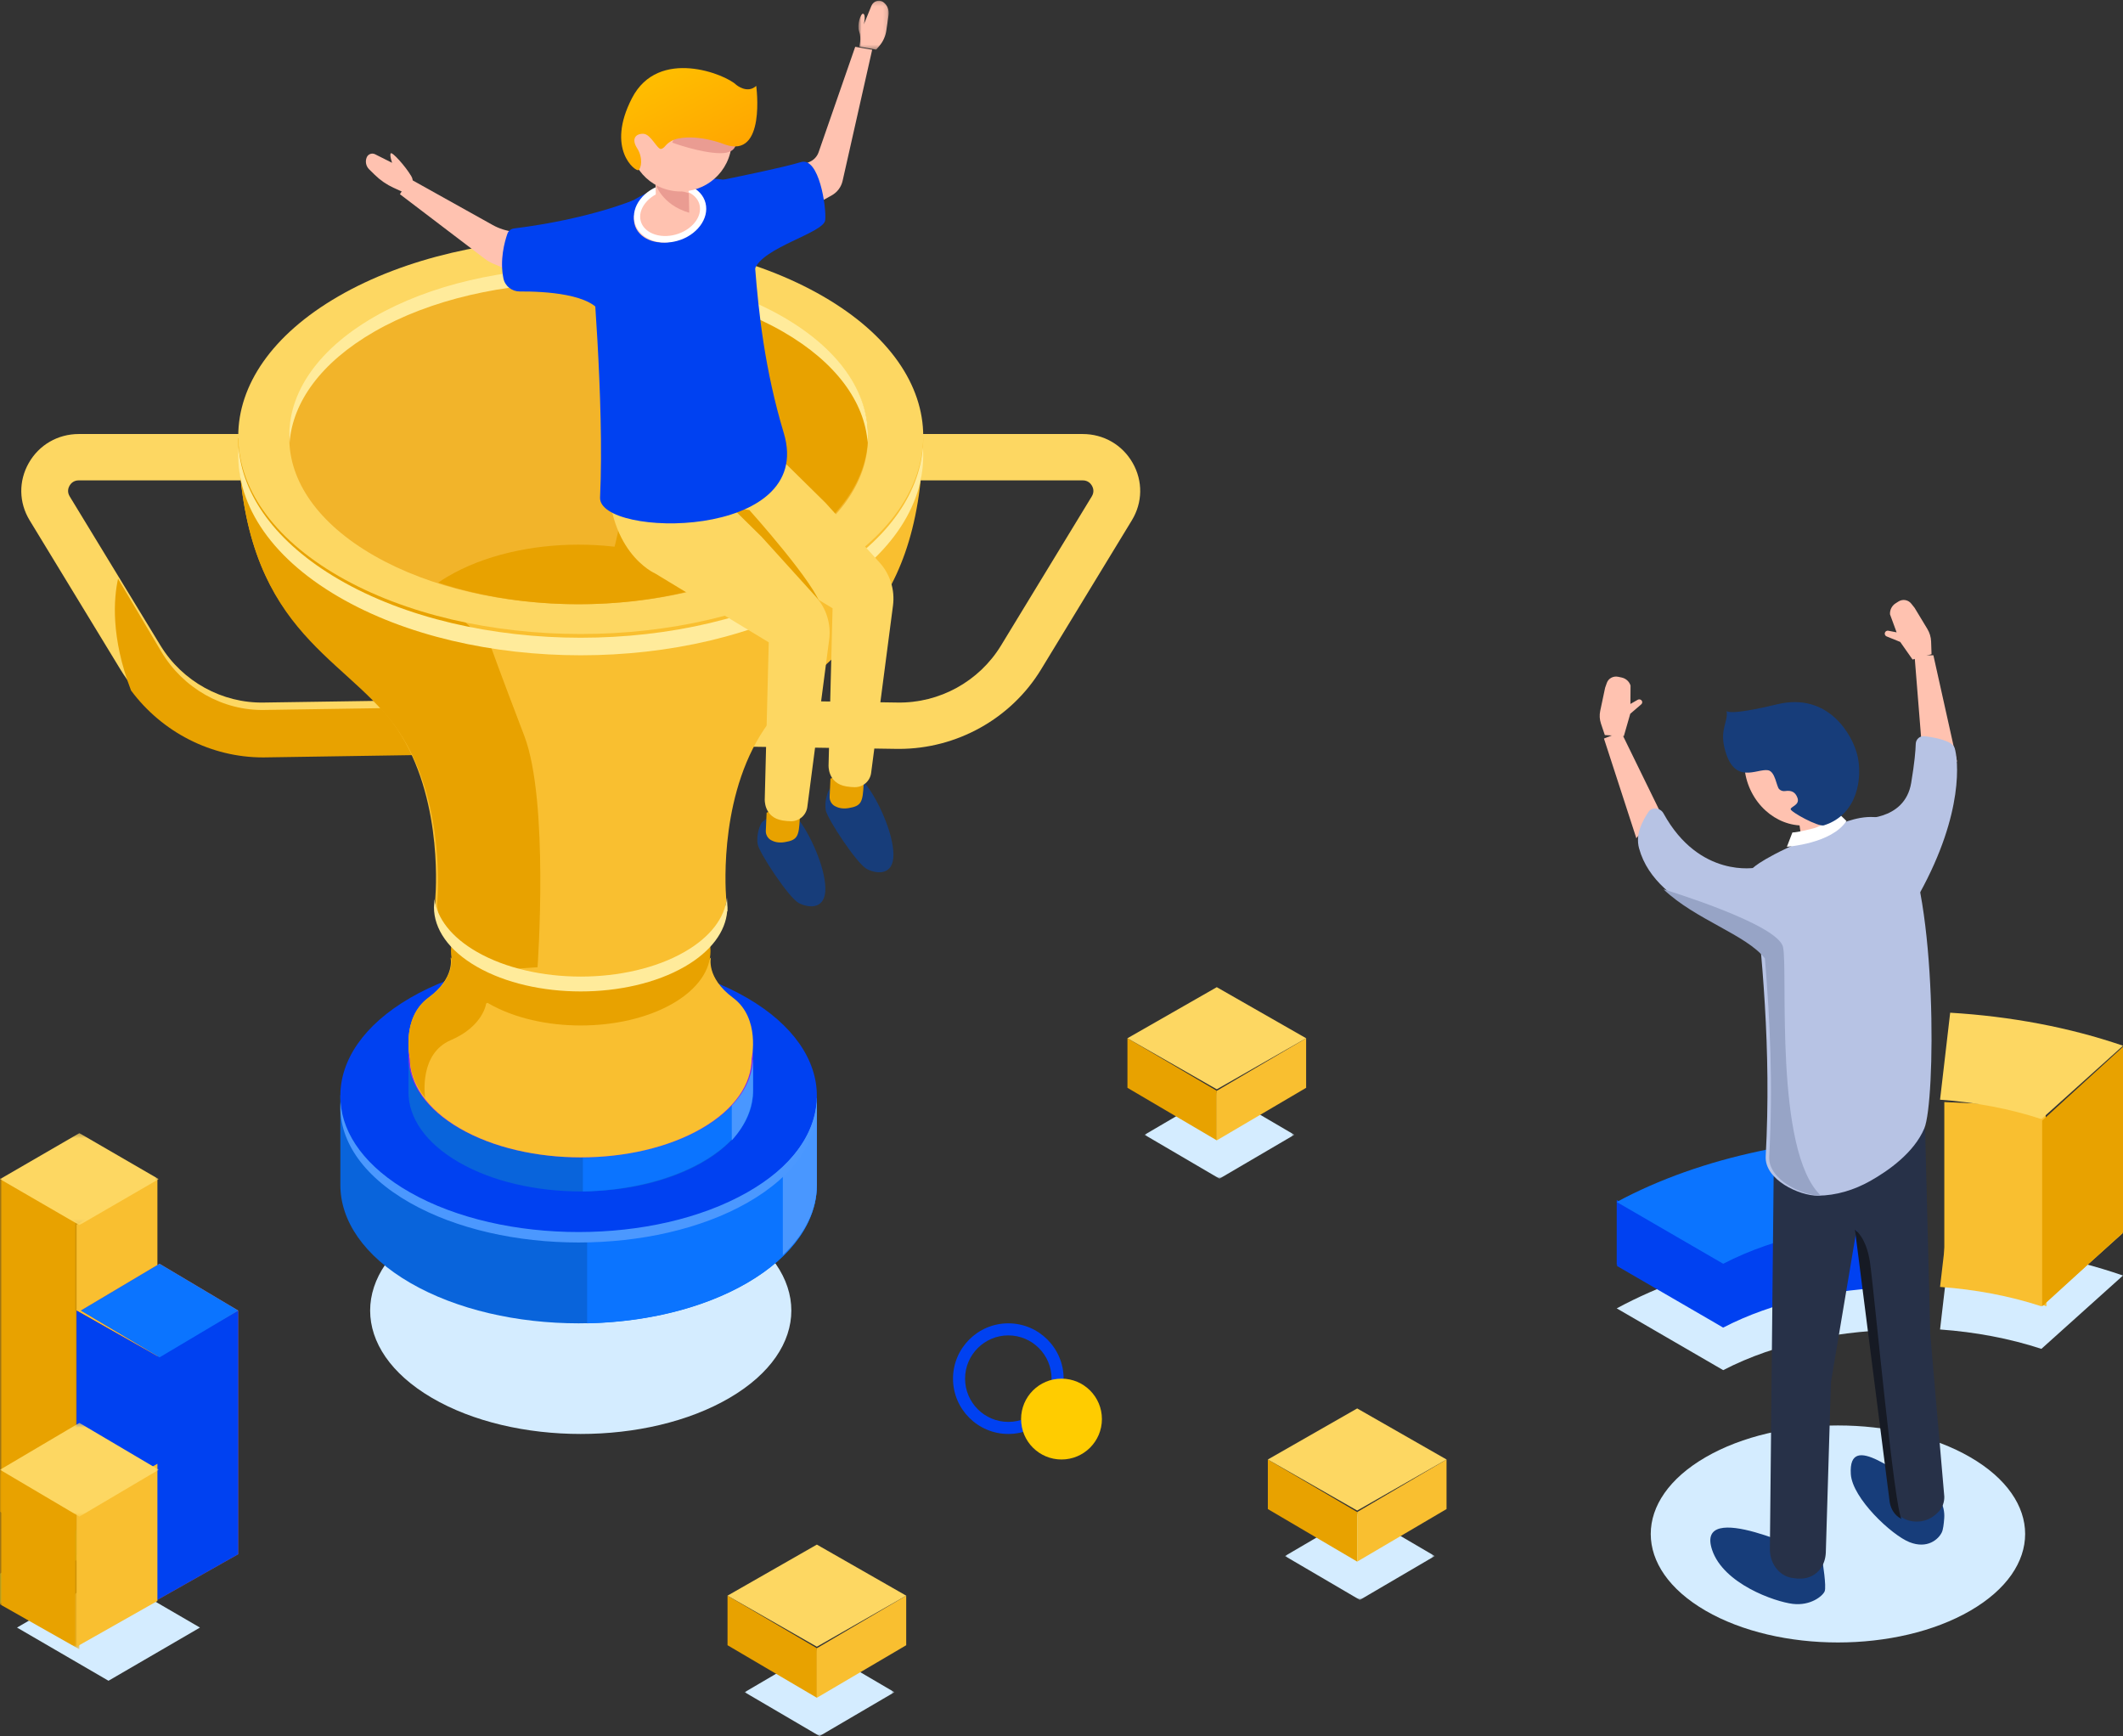 <svg width="499" height="408" viewBox="0 0 499 408" fill="none" xmlns="http://www.w3.org/2000/svg">
<rect x="0" y="0" width="499" height="408" fill="#333333" stroke="none"/>
<path fill-rule="evenodd" clip-rule="evenodd" d="M456 312.446L458.378 292C472.519 292.846 486.407 295.429 499 299.763L479.819 317C472.373 314.553 464.268 313.036 456 312.446Z" fill="#D4ECFF"/>
<path fill-rule="evenodd" clip-rule="evenodd" d="M456 302.444L458.378 282C472.519 282.844 486.407 285.428 499 289.761L479.819 307C472.373 304.553 464.268 303.036 456 302.444Z" fill="#F9BF30"/>
<path fill-rule="evenodd" clip-rule="evenodd" d="M457 259L480.522 260.05L481 263.565V307L462.696 300.099L457 302.435V259Z" fill="#F9BF30"/>
<path fill-rule="evenodd" clip-rule="evenodd" d="M499 246V289.644L480 307V263.356L499 246Z" fill="#E8A200"/>
<path fill-rule="evenodd" clip-rule="evenodd" d="M456 258.444L458.378 238C472.519 238.844 486.407 241.428 499 245.761L479.819 263C472.373 260.553 464.268 259.036 456 258.444Z" fill="#FDD762"/>
<path fill-rule="evenodd" clip-rule="evenodd" d="M448.622 312.514C433.038 312.417 417.41 315.577 405.029 322L380 307.483C399.925 296.727 425.575 291.576 451 292.027L448.622 312.514Z" fill="#D4ECFF"/>
<path fill-rule="evenodd" clip-rule="evenodd" d="M380 297.483L403.35 311.026L405 312L405.004 311.986L405.029 312C416.571 306.013 430.935 302.861 445.453 302.539L448 302.555V302.512C448.207 302.512 448.414 302.512 448.622 302.514L451 282.027C448.169 281.977 445.336 281.996 442.507 282.085L432.503 272L418.773 284.513C410.49 285.976 402.47 288.078 394.944 290.819L380 282V297.246L380.211 297.37C380.14 297.408 380.07 297.446 380 297.483Z" fill="#0041F1"/>
<path fill-rule="evenodd" clip-rule="evenodd" d="M449 302V287.206L452 267V281.795L449 302Z" fill="#CC0293"/>
<path fill-rule="evenodd" clip-rule="evenodd" d="M448.622 287.514C433.038 287.418 417.41 290.577 405.029 297L380 282.484C399.925 271.727 425.575 266.576 451 267.027L448.622 287.514Z" fill="#0B74FF"/>
<path fill-rule="evenodd" clip-rule="evenodd" d="M101.498 328.506C120.829 339.832 152.169 339.831 171.5 328.506C190.833 317.18 190.833 298.818 171.502 287.493C152.171 276.169 120.831 276.169 101.498 287.493C82.168 298.819 82.167 317.182 101.498 328.506Z" fill="#D4ECFF"/>
<path fill-rule="evenodd" clip-rule="evenodd" d="M80 257.376L93.34 257.459C94.313 256.797 95.323 256.145 96.403 255.52C118.273 242.827 153.728 242.827 175.599 255.518C176.969 256.313 178.252 257.139 179.453 257.994L192 258.071V278.499C192 286.817 186.531 295.135 175.597 301.48C153.727 314.173 118.27 314.173 96.401 301.482C85.467 295.135 80 286.817 80 278.499V257.376Z" fill="#0964DB"/>
<path fill-rule="evenodd" clip-rule="evenodd" d="M138 246C151.669 246.264 165.205 249.426 175.639 255.5C177.004 256.297 178.286 257.123 179.483 257.978L192 258.055V278.499C192 286.823 186.546 295.148 175.637 301.498C165.203 307.573 151.669 310.734 138 311V246Z" fill="#0B74FF"/>
<path fill-rule="evenodd" clip-rule="evenodd" d="M184 258L192 258.047V278.514C192 284.222 189.33 289.926 184 295V258Z" fill="#4997FF"/>
<path fill-rule="evenodd" clip-rule="evenodd" d="M96.401 280.482C118.27 293.173 153.727 293.173 175.598 280.48C197.466 267.788 197.468 247.21 175.599 234.519C153.729 221.827 118.273 221.827 96.403 234.519C74.533 247.212 74.533 267.789 96.401 280.482Z" fill="#0041F1"/>
<path fill-rule="evenodd" clip-rule="evenodd" d="M96.394 280.24C118.266 292.647 153.729 292.647 175.603 280.239C185.99 274.346 191.435 266.718 191.959 259C192.536 267.535 187.091 276.176 175.603 282.694C153.729 295.102 118.266 295.102 96.394 282.694C84.908 276.177 79.463 267.537 80.042 259.003C80.564 266.719 86.007 274.348 96.394 280.24Z" fill="#4B98FF"/>
<path fill-rule="evenodd" clip-rule="evenodd" d="M96 249.176L105.647 249.235C106.351 248.76 107.083 248.292 107.863 247.842C123.679 238.72 149.323 238.72 165.138 247.84C166.13 248.414 167.058 249.007 167.925 249.621L177 249.677V256.642C177 262.62 173.045 268.597 165.138 273.157C149.321 282.281 123.677 282.281 107.862 273.157C99.954 268.597 96 262.62 96 256.642V249.176Z" fill="#0964DB"/>
<path fill-rule="evenodd" clip-rule="evenodd" d="M137 241C147.125 241.191 157.15 243.463 164.879 247.83C165.893 248.402 166.841 248.996 167.727 249.611L177 249.667V256.638C177 262.623 172.959 268.607 164.879 273.172C157.15 277.538 147.125 279.812 137 280V241Z" fill="#0B74FF"/>
<path fill-rule="evenodd" clip-rule="evenodd" d="M172 249L177 249.035V256.065C177 260.197 175.332 264.327 172 268V249Z" fill="#4997FF"/>
<path fill-rule="evenodd" clip-rule="evenodd" d="M107.862 265.117C123.677 274.294 149.321 274.294 165.138 265.117C180.954 255.94 180.954 241.059 165.138 231.883C149.323 222.706 123.679 222.706 107.862 231.883C92.046 241.06 92.046 255.941 107.862 265.117Z" fill="#8A2AE3"/>
<path fill-rule="evenodd" clip-rule="evenodd" d="M211.309 176C224.891 176 237.635 168.899 244.674 157.365L266.034 122.282C268.584 118.096 268.658 113.055 266.231 108.8C263.805 104.542 259.409 102 254.474 102H212.275V112.891H254.474C255.748 112.891 256.389 113.681 256.659 114.153C256.926 114.624 257.28 115.575 256.621 116.655L235.264 151.735C230.138 160.129 220.833 165.291 210.893 165.106L174.164 164.557L174 175.447L210.728 175.996C210.921 175.999 211.116 176 211.309 176Z" fill="#FDD762"/>
<path fill-rule="evenodd" clip-rule="evenodd" d="M61.689 176C61.884 176 62.078 175.999 62.271 175.996L99 175.447L98.836 164.557L62.107 165.106C52.221 165.328 42.86 160.129 37.732 151.731L16.379 116.656C15.721 115.575 16.073 114.624 16.341 114.153C16.611 113.681 17.253 112.891 18.527 112.891H60.724V102H18.527C13.59 102 9.196 104.542 6.768 108.8C4.343 113.055 4.416 118.096 6.966 122.282L28.322 157.361C35.365 168.897 48.111 176 61.689 176Z" fill="#FDD762"/>
<path fill-rule="evenodd" clip-rule="evenodd" d="M27.751 136L37.919 153.152C43.031 161.751 52.364 167.074 62.22 166.847L98.836 166.285L99 177.433L62.383 177.996C62.191 177.999 61.998 178 61.803 178C49.603 178 38.095 172.083 30.798 162.27C25.98 149.676 26.743 140.575 27.751 136Z" fill="#E8A200"/>
<path fill-rule="evenodd" clip-rule="evenodd" d="M158.067 228.874C146.156 235.709 126.845 235.709 114.934 228.874C103.023 222.041 103.022 210.959 114.932 204.126C126.843 197.291 146.155 197.291 158.066 204.126C169.978 210.961 169.978 222.041 158.067 228.874Z" fill="white"/>
<path fill-rule="evenodd" clip-rule="evenodd" d="M172.319 234.51C165.858 229.701 167.106 225 167.106 225L162.218 230.914C147.356 223.725 125.646 223.727 110.786 230.917L105.895 225C105.895 225 107.14 229.701 100.681 234.51C94.22 239.317 96.329 248.757 96.329 248.757L96.342 248.742C96.336 254.696 100.257 260.649 108.105 265.193C123.791 274.269 149.223 274.269 164.907 265.193C172.75 260.654 176.672 254.704 176.671 248.757C176.672 248.751 178.778 239.315 172.319 234.51Z" fill="#F9BF30"/>
<path fill-rule="evenodd" clip-rule="evenodd" d="M114.269 235.84C114.269 235.84 126 229.009 126 227.568C126 227.358 125.762 226.976 125.366 226.497C120.208 227.367 115.288 228.812 110.95 230.872L106.006 225C106.006 225 107.264 229.666 100.733 234.438C94.2 239.21 96.333 248.578 96.333 248.578L96.344 248.565C96.341 251.789 97.565 255.004 99.925 258C99.82 257.27 98.567 247.614 105.945 244.454C113.613 241.167 114.269 235.84 114.269 235.84Z" fill="#E8A200"/>
<path fill-rule="evenodd" clip-rule="evenodd" d="M158.067 235.875C146.156 242.708 126.845 242.708 114.934 235.875C103.023 229.04 103.022 217.96 114.932 211.125C126.843 204.292 146.155 204.292 158.066 211.125C169.978 217.961 169.978 229.041 158.067 235.875Z" fill="#E8A200"/>
<path fill-rule="evenodd" clip-rule="evenodd" d="M56 103C56.809 147.703 79.94 153.116 92.314 169.849C103.862 185.465 102.548 208.049 102.322 210.995C102.319 211.103 102.294 211.213 102.294 211.323C102.294 216.359 105.634 221.395 112.314 225.235C125.671 232.921 147.33 232.921 160.687 225.237C166.948 221.635 170.237 216.983 170.629 212.267L170.706 212.268V211.323V211.319C170.706 211.213 170.682 211.106 170.679 211.001C170.453 208.078 169.131 185.475 180.686 169.849C193.06 153.116 216.192 147.703 217 103H56Z" fill="#F9BF30"/>
<path fill-rule="evenodd" clip-rule="evenodd" d="M115.417 152.095C115.417 152.095 117.318 157.485 123.22 172.897C129.123 188.31 126.349 227.312 126.349 227.312L116.305 228C115.127 227.48 113.977 226.927 112.897 226.306C106.149 222.43 102.775 217.352 102.775 212.272C102.775 212.161 102.8 212.05 102.803 211.94C103.031 208.969 104.359 186.186 92.69 170.435C80.188 153.554 56.818 148.095 56 103H64.906L115.417 152.095Z" fill="#E8A200"/>
<path fill-rule="evenodd" clip-rule="evenodd" d="M193.423 135.381C161.986 153.54 111.017 153.54 79.579 135.381C48.142 117.22 48.14 87.778 79.576 69.618C111.014 51.46 161.984 51.46 193.421 69.62C224.859 87.779 224.86 117.221 193.423 135.381Z" fill="#FDD762"/>
<path fill-rule="evenodd" clip-rule="evenodd" d="M193.428 136.13C161.989 154.46 111.014 154.46 79.574 136.13C64.752 127.489 56.924 116.317 56.077 105C55.126 117.691 62.952 130.563 79.574 140.252C111.014 158.583 161.989 158.583 193.428 140.253C210.047 130.565 217.873 117.694 216.923 105.006C216.074 116.32 208.248 127.49 193.428 136.13Z" fill="#FFEB9B"/>
<path fill-rule="evenodd" clip-rule="evenodd" d="M184.084 130.577C157.529 145.808 114.474 145.807 87.917 130.577C61.361 115.346 61.361 90.653 87.916 75.422C114.471 60.193 157.527 60.193 184.083 75.423C210.639 90.654 210.639 115.348 184.084 130.577Z" fill="#F2B42A"/>
<path fill-rule="evenodd" clip-rule="evenodd" d="M184.436 129.947C173.505 136.31 159.719 139.971 145.478 141C143.251 138.181 142.384 135.138 143.461 131.887C150.396 110.93 147.715 67.509 147.715 67.509L160.28 66C169.085 67.884 177.365 70.844 184.435 74.96C210.521 90.145 210.521 114.764 184.436 129.947Z" fill="#E8A200"/>
<path fill-rule="evenodd" clip-rule="evenodd" d="M87.912 77.982C114.47 62.653 157.527 62.653 184.086 77.982C196.598 85.205 203.209 94.541 203.933 104C204.745 93.381 198.134 82.607 184.086 74.498C157.527 59.167 114.47 59.167 87.912 74.498C73.866 82.605 67.255 93.376 68.067 103.996C68.791 94.538 75.402 85.203 87.912 77.982Z" fill="#FFEB9B"/>
<path fill-rule="evenodd" clip-rule="evenodd" d="M103 136.922C123.434 143.692 148.567 143.693 169 136.922C168.3 136.445 167.578 135.976 166.808 135.522C149.793 125.493 122.206 125.493 105.191 135.521C104.421 135.974 103.7 136.444 103 136.922Z" fill="#E8A200"/>
<path fill-rule="evenodd" clip-rule="evenodd" d="M170.972 212.884C170.944 212.529 170.902 211.882 170.867 211C170.346 215.629 167.061 220.174 160.894 223.712C147.422 231.441 125.578 231.441 112.105 223.71C106.072 220.251 102.75 215.828 102.119 211.305C102.086 212.025 102.051 212.565 102.026 212.878C102.023 212.988 101.999 213.097 102 213.208C102 218.273 105.367 223.338 112.105 227.203C125.578 234.932 147.422 234.932 160.894 227.203C167.21 223.58 170.525 218.902 170.921 214.157L171 214.158V213.208V213.205C171 213.097 170.975 212.991 170.972 212.884Z" fill="#FFEB9B"/>
<path fill-rule="evenodd" clip-rule="evenodd" d="M181.239 191.709C181.239 191.709 185.31 189.552 187.811 192.763C190.312 195.975 193.887 203.556 193.998 208.677C194.108 213.8 190.137 213.455 187.777 212.242C185.416 211.03 178.523 200.527 178.106 198.468C177.688 196.41 178.597 193.627 179.26 193.083C179.925 192.537 181.239 191.709 181.239 191.709Z" fill="#173D7A"/>
<path fill-rule="evenodd" clip-rule="evenodd" d="M180.193 190.98L180.002 195.224C179.963 196.128 180.419 196.986 181.21 197.433C181.931 197.839 182.977 198.151 184.391 197.923C187.495 197.427 187.772 196.546 187.995 192.302C188.217 188.059 180.193 190.98 180.193 190.98Z" fill="#E8A200"/>
<path fill-rule="evenodd" clip-rule="evenodd" d="M197.239 183.708C197.239 183.708 201.31 181.553 203.811 184.763C206.312 187.974 209.887 195.556 209.998 200.678C210.108 205.801 206.137 205.455 203.777 204.242C201.416 203.031 194.523 192.526 194.106 190.467C193.688 188.41 194.597 185.626 195.26 185.082C195.925 184.537 197.239 183.708 197.239 183.708Z" fill="#173D7A"/>
<path fill-rule="evenodd" clip-rule="evenodd" d="M195.193 182.98L195.002 187.224C194.963 188.127 195.419 188.987 196.21 189.432C196.931 189.838 197.977 190.15 199.391 189.924C202.495 189.428 202.772 188.546 202.995 184.303C203.217 180.059 195.193 182.98 195.193 182.98Z" fill="#E8A200"/>
<path fill-rule="evenodd" clip-rule="evenodd" d="M158.089 101.299C159.327 81.021 179.934 104.283 179.934 104.283L194.039 118.18L206.739 132.205C209.221 134.943 210.373 138.643 209.893 142.315L204.756 181.641C204.504 183.583 202.849 185.016 200.901 185C200.351 184.996 199.72 184.946 198.998 184.832C194.415 184.116 194.753 179.735 194.753 179.735L195.692 142.953L169.019 126.789C169.019 126.789 156.849 121.577 158.089 101.299Z" fill="#FDD762"/>
<path fill-rule="evenodd" clip-rule="evenodd" d="M176.132 119.868C176.132 119.868 192.078 137.62 192.968 142.571C193.857 147.524 176.132 138.014 176.132 138.014L164 118L176.132 119.868Z" fill="#E8A200"/>
<path fill-rule="evenodd" clip-rule="evenodd" d="M143.089 109.299C144.328 89.021 164.934 112.283 164.934 112.283L179.039 126.18L191.739 140.205C194.22 142.943 195.373 146.643 194.893 150.315L189.757 189.641C189.502 191.583 187.849 193.016 185.9 193C185.35 192.996 184.721 192.946 183.998 192.834C179.416 192.116 179.753 187.735 179.753 187.735L180.691 150.953L154.021 134.79C154.021 134.79 141.849 129.579 143.089 109.299Z" fill="#FDD762"/>
<path fill-rule="evenodd" clip-rule="evenodd" d="M154.495 44.26C138.684 50.778 139 60.073 139 60.073C139 60.073 142.099 94.148 141.042 116.907C140.598 126.42 191.868 127.145 184.222 101.764C175.207 71.84 178.586 47.612 174.366 43.959C170.147 40.304 158.585 42.574 154.495 44.26Z" fill="#0041F1"/>
<path fill-rule="evenodd" clip-rule="evenodd" d="M149.141 52.646C149.964 56.033 154.15 57.819 158.491 56.633C162.831 55.449 165.683 51.741 164.858 48.354C164.036 44.965 159.85 43.181 155.509 44.367C151.169 45.551 148.319 49.259 149.141 52.646Z" fill="#FFC2B0"/>
<path fill-rule="evenodd" clip-rule="evenodd" d="M156.238 44.855C154.348 45.366 152.718 46.403 151.648 47.778C150.631 49.084 150.25 50.535 150.579 51.866V51.867C150.905 53.196 151.908 54.275 153.4 54.904C154.972 55.565 156.878 55.649 158.767 55.141C162.585 54.111 165.122 50.967 164.426 48.131C163.879 45.909 161.508 44.526 158.67 44.526C157.886 44.526 157.065 44.631 156.238 44.855ZM152.856 56.325C150.92 55.509 149.608 54.061 149.163 52.247C148.716 50.435 149.196 48.503 150.516 46.811C151.781 45.185 153.685 43.965 155.872 43.373C160.471 42.13 164.941 44.096 165.842 47.748C166.739 51.402 163.729 55.383 159.132 56.623C158.198 56.875 157.258 57 156.34 57C155.108 57 153.922 56.773 152.856 56.325Z" fill="white"/>
<path fill-rule="evenodd" clip-rule="evenodd" d="M161.863 43.153C161.863 43.153 161.728 43.787 161.999 48.801C162.084 50.376 156.612 51.848 155.199 50.423C153.784 48.996 154.349 47.512 154.01 42.149C153.67 36.785 161.863 43.153 161.863 43.153Z" fill="#FFC2B0"/>
<path fill-rule="evenodd" clip-rule="evenodd" d="M154 43C154 43 155.35 48.06 162 50L161.899 45.402L154 43Z" fill="#EA9C92"/>
<path fill-rule="evenodd" clip-rule="evenodd" d="M156.998 44.615C163.411 46.273 169.957 42.418 171.615 36.002C173.274 29.588 169.418 23.043 163.002 21.385C156.588 19.726 150.043 23.582 148.385 29.997C146.726 36.412 150.582 42.957 156.998 44.615Z" fill="#FFC2B0"/>
<path fill-rule="evenodd" clip-rule="evenodd" d="M158 33.516C158 33.516 164.677 35.972 169.301 36C173.923 36.028 172.905 32.703 172.905 32.703L159.179 31L158 33.516Z" fill="#EA9C92"/>
<path fill-rule="evenodd" clip-rule="evenodd" d="M170.385 33.955C170.385 33.955 164.551 31.54 159.433 32.547C158.232 32.783 157.116 33.411 156.342 34.339C156.087 34.642 155.768 34.92 155.404 34.999C154.496 35.199 153.012 31.528 151.248 31.445C149.484 31.361 148.307 32.578 149.754 34.836C151.2 37.094 150.712 39.621 150.045 39.983C149.38 40.345 142.322 35.075 148.549 23.049C154.774 11.023 170.589 17.5 173.049 19.936C173.049 19.936 175.641 22.139 177.747 20.179C177.747 20.179 180.11 37.433 170.385 33.955Z" fill="url(#paint0_linear)"/>
<path fill-rule="evenodd" clip-rule="evenodd" d="M181.576 41.774L190.288 38.043C191.286 37.615 192.058 36.79 192.411 35.769L201.014 11L205 11.688L198.047 42.511C197.722 43.95 196.797 45.184 195.505 45.906L181 54L181.576 41.774Z" fill="#FFC2B0"/>
<path fill-rule="evenodd" clip-rule="evenodd" d="M94.419 45L92.502 44.127C90.871 43.381 89.382 42.358 88.103 41.102L86.769 39.794C86.016 39.056 85.792 37.935 86.204 36.966C86.525 36.211 87.422 35.883 88.159 36.252L92.163 38.262C92.163 38.262 91.535 36.501 91.837 36.042C92.138 35.584 95.236 38.985 96.669 41.395C98.102 43.807 94.419 45 94.419 45Z" fill="#FFC2B0"/>
<path fill-rule="evenodd" clip-rule="evenodd" d="M128 55.25L120.713 54.448C118.99 54.258 117.324 53.726 115.814 52.886L96.293 42L94 45.643L113.959 60.826C114.575 61.294 115.249 61.684 115.965 61.985L127.869 67L128 55.25Z" fill="#FFC2B0"/>
<mask id="mask0" mask-type="alpha" maskUnits="userSpaceOnUse" x="201" y="0" width="8" height="12">
<path fill-rule="evenodd" clip-rule="evenodd" d="M201.76 0.161H208.889V11.664H201.76V0.161Z" fill="white"/>
</mask>
<g mask="url(#mask0)">
<path fill-rule="evenodd" clip-rule="evenodd" d="M205.94 11.664L206.697 10.78C207.568 9.763 208.131 8.515 208.324 7.183L208.856 3.522C209.019 2.383 208.579 1.225 207.664 0.54C207.632 0.516 207.598 0.492 207.565 0.468C206.604 -0.204 205.266 0.282 204.819 1.374L203.036 5.736C203.036 5.736 203.599 3.477 202.879 3.226C202.35 3.043 201.349 5.847 201.941 7.405C202.533 8.964 201.976 10.966 201.976 10.966L205.94 11.664Z" fill="#FFC2B0"/>
</g>
<path fill-rule="evenodd" clip-rule="evenodd" d="M170 42.231C170 42.231 183.972 39.421 188.238 38.102C192.504 36.781 194.286 48.714 193.963 51.737C193.638 54.761 179.109 58.137 177.381 63.322C175.655 68.509 170 42.231 170 42.231Z" fill="#0041F1"/>
<path fill-rule="evenodd" clip-rule="evenodd" d="M149 47C149 47 138.464 51.494 120.835 53.683C120.118 53.773 119.503 54.243 119.265 54.921C118.586 56.863 117.427 61.098 118.332 65.455C118.706 67.253 120.342 68.513 122.188 68.501C127.706 68.463 139.585 68.99 141.512 74.117C144.038 80.837 149 47 149 47Z" fill="#0041F1"/>
<path fill-rule="evenodd" clip-rule="evenodd" d="M463.113 378.531C445.93 388.49 418.07 388.49 400.887 378.531C383.704 368.573 383.704 352.428 400.887 342.469C418.069 332.51 445.929 332.51 463.112 342.469C480.295 352.428 480.297 368.573 463.113 378.531Z" fill="#D4ECFF"/>
<path fill-rule="evenodd" clip-rule="evenodd" d="M453.101 349.926C455.61 350.993 457.19 353.778 456.982 356.771C456.884 358.184 456.712 359.499 456.416 360.117C455.618 361.786 453.002 364.078 448.824 362.432C444.648 360.79 435.371 352.111 435.025 346.432C434.378 335.88 446.495 347.117 453.101 349.926Z" fill="#173D7A"/>
<path fill-rule="evenodd" clip-rule="evenodd" d="M428.367 366.91C428.367 366.91 429.345 372.899 428.87 373.996C428.396 375.095 425.558 377.436 421.366 376.929C417.174 376.423 405.114 372.248 402.43 364.268C398.267 351.896 425.707 365.196 425.707 365.196L428.367 366.91Z" fill="#173D7A"/>
<path fill-rule="evenodd" clip-rule="evenodd" d="M416.946 270.545L416 364.32C416.1 367.583 418.248 370.336 421.137 370.821C421.493 370.881 421.876 370.93 422.285 370.967C425.212 371.222 426.917 369.972 427.889 368.662C428.675 367.599 429.09 366.253 429.148 364.874L430.352 324.844L436.363 289.052L444.677 352.4C444.812 354.114 445.636 355.697 446.963 356.57C447.88 357.173 449.124 357.641 450.754 357.593C453.135 357.521 454.788 356.254 455.796 355.124C456.594 354.229 457.016 352.997 457 351.733L453.703 313.617L452.476 265L416.946 270.545Z" fill="#273148"/>
<path fill-rule="evenodd" clip-rule="evenodd" d="M429.507 186L431 194.921C431 194.921 431.056 197.964 427.776 198.807C424.497 199.65 423.483 197.456 423.483 197.456L422 187.411L429.507 186Z" fill="#FFC2B0"/>
<path fill-rule="evenodd" clip-rule="evenodd" d="M411.691 186.165C415.157 192.93 422.805 195.879 428.775 192.75C434.744 189.622 436.774 181.601 433.309 174.835C429.843 168.07 422.195 165.121 416.224 168.25C410.256 171.378 408.226 179.399 411.691 186.165Z" fill="#FFC2B0"/>
<path fill-rule="evenodd" clip-rule="evenodd" d="M428.055 195.848C428.283 195.756 442.035 187.033 447.12 196.161C455.409 211.049 454.921 258.969 452.303 265.175C449.881 270.92 443.832 275.156 439.594 277.542C435.824 279.665 431.601 280.965 427.259 281C422.96 281.033 414.719 277.268 415.019 271.735C416.395 246.276 414.111 224.817 412 203.996C412 203.996 414.637 201.2 428.055 195.848Z" fill="#B7C3E4"/>
<path fill-rule="evenodd" clip-rule="evenodd" d="M436 289L444.087 352.425C444.218 354.141 445.018 355.727 446.308 356.601C446.52 356.743 446.752 356.878 447 357C445.321 355.711 440.42 302.475 439.513 296.555C438.604 290.627 436 289 436 289Z" fill="#161A24"/>
<path fill-rule="evenodd" clip-rule="evenodd" d="M384.616 197L377 173.566L381.022 172L390 190.363L384.616 197Z" fill="#FFC2B0"/>
<path fill-rule="evenodd" clip-rule="evenodd" d="M460 179L454.432 154L450 154.049L451.665 174.782L460 179Z" fill="#FFC2B0"/>
<path fill-rule="evenodd" clip-rule="evenodd" d="M412.754 203.901C412.754 203.901 399.449 206.537 390.99 191.149C390.244 189.794 388.265 189.594 387.479 190.782C386.123 192.836 384.325 195.98 385.257 199.38C389.376 214.419 411.743 217.743 415.76 226.465C419.776 235.187 412.754 203.901 412.754 203.901Z" fill="#B7C3E4"/>
<path fill-rule="evenodd" clip-rule="evenodd" d="M437 192.366C437 192.366 447.676 193.183 449.213 183.998C450.004 179.267 450.242 176.442 450.286 174.815C450.316 173.713 451.278 172.878 452.38 173.015C454.936 173.329 458.895 174.089 459.43 175.791C460.232 178.334 461.742 190.807 451.196 209.945C444.288 222.485 437 192.366 437 192.366Z" fill="#B7C3E4"/>
<path fill-rule="evenodd" clip-rule="evenodd" d="M454 153.747L453.898 150.775C453.861 149.725 453.556 148.703 453.014 147.807L450.019 142.856L449.236 141.867C448.517 140.952 447.226 140.73 446.243 141.351L445.555 141.787C444.676 142.344 444.17 143.337 444.237 144.379L445.787 148.609L443.828 148.228C443.447 148.154 443.08 148.406 443.011 148.79C442.953 149.117 443.13 149.44 443.435 149.564L446.636 150.862L449.541 155L454 153.747Z" fill="#FFC2B0"/>
<path fill-rule="evenodd" clip-rule="evenodd" d="M377.205 172.752L376.294 170.042C375.973 169.083 375.914 168.063 376.121 167.079L377.272 161.641L377.674 160.493C378.048 159.433 379.189 158.812 380.329 159.051L381.127 159.218C382.146 159.43 382.961 160.161 383.251 161.121L383.221 165.438L384.944 164.452C385.277 164.262 385.71 164.37 385.906 164.692C386.072 164.968 386.014 165.316 385.767 165.528L383.185 167.744L381.676 173L377.205 172.752Z" fill="#FFC2B0"/>
<path fill-rule="evenodd" clip-rule="evenodd" d="M419.093 222.576C420.308 228.045 416.897 270.492 428 281C423.731 281.033 415.547 277.289 415.844 271.788C416.761 254.813 416.03 239.646 414.827 225.241C410.472 219.678 398.495 216.135 391 209C391.547 209.166 417.889 217.163 419.093 222.576Z" fill="#97A4C6"/>
<path fill-rule="evenodd" clip-rule="evenodd" d="M434 192.94L431.993 191C431.993 191 428.693 194.174 426.041 194.725C426.041 194.725 422.851 195.576 421.292 195.648L420 199C420 199 430.509 198.29 434 192.94Z" fill="white"/>
<path fill-rule="evenodd" clip-rule="evenodd" d="M419.607 185.908C419.081 185.987 418.555 185.835 418.182 185.457C417.533 184.8 417.268 181.312 415.572 181.018C412.92 180.56 407.532 184.683 405.346 175.832C404.21 171.232 406.274 169.604 405.824 167.055C405.824 167.055 405.848 168.368 417.762 165.507C429.674 162.645 435.437 172.616 436.6 177.636C437.765 182.655 436.741 191.41 428.702 193.966C427.371 194.388 420.838 190.785 420.883 190.158C420.928 189.531 423.098 189.194 422.483 187.497C421.969 186.083 420.981 185.698 419.607 185.908Z" fill="#173D7A"/>
<mask id="mask1" mask-type="alpha" maskUnits="userSpaceOnUse" x="175" y="387" width="36" height="21">
<path fill-rule="evenodd" clip-rule="evenodd" d="M175.022 387.376H210.232V408H175.022V387.376Z" fill="white"/>
</mask>
<g mask="url(#mask1)">
<path fill-rule="evenodd" clip-rule="evenodd" d="M175.022 397.689L192.628 387.376L210.232 397.689L192.628 408.001L175.022 397.689Z" fill="#D4ECFF"/>
</g>
<mask id="mask2" mask-type="alpha" maskUnits="userSpaceOnUse" x="302" y="355" width="36" height="21">
<path fill-rule="evenodd" clip-rule="evenodd" d="M302.022 355.376H337.232V376H302.022V355.376Z" fill="white"/>
</mask>
<g mask="url(#mask2)">
<path fill-rule="evenodd" clip-rule="evenodd" d="M302.022 365.689L319.628 355.376L337.232 365.689L319.628 376.001L302.022 365.689Z" fill="#D4ECFF"/>
</g>
<mask id="mask3" mask-type="alpha" maskUnits="userSpaceOnUse" x="269" y="256" width="36" height="21">
<path fill-rule="evenodd" clip-rule="evenodd" d="M269.022 256.376H304.232V277H269.022V256.376Z" fill="white"/>
</mask>
<g mask="url(#mask3)">
<path fill-rule="evenodd" clip-rule="evenodd" d="M269.022 266.689L286.628 256.376L304.232 266.689L286.628 277.001L269.022 266.689Z" fill="#D4ECFF"/>
</g>
<path fill-rule="evenodd" clip-rule="evenodd" d="M192 399V387.351L171 375V386.648L192 399Z" fill="#E8A200"/>
<path fill-rule="evenodd" clip-rule="evenodd" d="M319 367V355.351L298 343V354.648L319 367Z" fill="#E8A200"/>
<path fill-rule="evenodd" clip-rule="evenodd" d="M286 268V256.351L265 244V255.648L286 268Z" fill="#E8A200"/>
<path fill-rule="evenodd" clip-rule="evenodd" d="M192 387.351L213 375V386.649L192 399V387.351Z" fill="#F9BF30"/>
<path fill-rule="evenodd" clip-rule="evenodd" d="M319 355.351L340 343V354.649L319 367V355.351Z" fill="#F9BF30"/>
<path fill-rule="evenodd" clip-rule="evenodd" d="M286 256.351L307 244V255.649L286 268V256.351Z" fill="#F9BF30"/>
<path fill-rule="evenodd" clip-rule="evenodd" d="M171 375.001L191.999 363L213 375.001L191.999 387L171 375.001Z" fill="#FDD762"/>
<path fill-rule="evenodd" clip-rule="evenodd" d="M298 343.001L318.999 331L340 343.001L318.999 355L298 343.001Z" fill="#FDD762"/>
<path fill-rule="evenodd" clip-rule="evenodd" d="M265 244.001L285.999 232L307 244.001L285.999 256L265 244.001Z" fill="#FDD762"/>
<path fill-rule="evenodd" clip-rule="evenodd" d="M226.836 324C226.836 329.604 231.396 334.164 237 334.164C242.604 334.164 247.164 329.604 247.164 324C247.164 318.396 242.604 313.836 237 313.836C231.396 313.836 226.836 318.396 226.836 324ZM224 324C224 316.831 229.831 311 237 311C244.169 311 250 316.831 250 324C250 331.169 244.169 337 237 337C229.831 337 224 331.169 224 324Z" fill="#0041F1"/>
<path fill-rule="evenodd" clip-rule="evenodd" d="M240 333.5C240 338.745 244.255 343 249.5 343C254.747 343 259 338.745 259 333.5C259 328.253 254.747 324 249.5 324C244.255 324 240 328.253 240 333.5Z" fill="#FFCC00"/>
<path fill-rule="evenodd" clip-rule="evenodd" d="M4 382.5L25.5 370L47 382.5L25.5 395L4 382.5Z" fill="#D4ECFF"/>
<mask id="mask4" mask-type="alpha" maskUnits="userSpaceOnUse" x="0" y="276" width="19" height="90">
<path fill-rule="evenodd" clip-rule="evenodd" d="M0 276.834H18.655V365.979H0V276.834Z" fill="white"/>
</mask>
<g mask="url(#mask4)">
<path fill-rule="evenodd" clip-rule="evenodd" d="M18.655 365.979V287.531L0 276.834V355.282L18.655 365.979Z" fill="#E8A200"/>
</g>
<path fill-rule="evenodd" clip-rule="evenodd" d="M18 287.8L37 277V356.2L18 367V287.8Z" fill="#F9BF30"/>
<mask id="mask5" mask-type="alpha" maskUnits="userSpaceOnUse" x="0" y="266" width="38" height="22">
<path fill-rule="evenodd" clip-rule="evenodd" d="M0 266.301H37.31V287.917H0V266.301Z" fill="white"/>
</mask>
<g mask="url(#mask5)">
<path fill-rule="evenodd" clip-rule="evenodd" d="M0 277.109L18.655 266.301L37.31 277.109L18.655 287.917L0 277.109Z" fill="#FDD762"/>
</g>
<mask id="mask6" mask-type="alpha" maskUnits="userSpaceOnUse" x="0" y="359" width="19" height="18">
<path fill-rule="evenodd" clip-rule="evenodd" d="M0 359.106H18.655V376.963H0V359.106Z" fill="white"/>
</mask>
<g mask="url(#mask6)">
<path fill-rule="evenodd" clip-rule="evenodd" d="M0 369.821L18.655 359.106V366.248L0 376.963V369.821Z" fill="#95D359"/>
</g>
<path fill-rule="evenodd" clip-rule="evenodd" d="M37 376V318.736L18 308V365.262L37 376Z" fill="#C13D1A"/>
<path fill-rule="evenodd" clip-rule="evenodd" d="M37 318.736L56 308V365.262L37 376V318.736Z" fill="#DB5126"/>
<path fill-rule="evenodd" clip-rule="evenodd" d="M19 308.001L37.5 297L56 308.001L37.5 319L19 308.001Z" fill="#EF602E"/>
<path fill-rule="evenodd" clip-rule="evenodd" d="M18 308L37 318.736L56 308V365.262L37 376L18 365.262V308Z" fill="#0041F1"/>
<path fill-rule="evenodd" clip-rule="evenodd" d="M19 308.001L37.5 297L56 308.001L37.5 319L19 308.001Z" fill="#0B74FF"/>
<mask id="mask7" mask-type="alpha" maskUnits="userSpaceOnUse" x="0" y="345" width="19" height="43">
<path fill-rule="evenodd" clip-rule="evenodd" d="M0 345.354H18.655V387.606H0V345.354Z" fill="white"/>
</mask>
<g mask="url(#mask7)">
<path fill-rule="evenodd" clip-rule="evenodd" d="M18.655 387.606V355.918L0 345.354V377.043L18.655 387.606Z" fill="#E8A200"/>
</g>
<path fill-rule="evenodd" clip-rule="evenodd" d="M18 354.75L37 344V376.25L18 387V354.75Z" fill="#F9BF30"/>
<mask id="mask8" mask-type="alpha" maskUnits="userSpaceOnUse" x="0" y="334" width="38" height="23">
<path fill-rule="evenodd" clip-rule="evenodd" d="M0 334.393H37.31V356.427H0V334.393Z" fill="white"/>
</mask>
<g mask="url(#mask8)">
<path fill-rule="evenodd" clip-rule="evenodd" d="M0 345.41L18.655 334.393L37.31 345.41L18.655 356.427L0 345.41Z" fill="#FDD762"/>
</g>
<defs>
<linearGradient id="paint0_linear" x1="181.839" y1="30.064" x2="164.61" y2="-4.335" gradientUnits="userSpaceOnUse">
<stop stop-color="#FFA600"/>
<stop offset="1" stop-color="#FFCC00"/>
</linearGradient>
</defs>
</svg>
